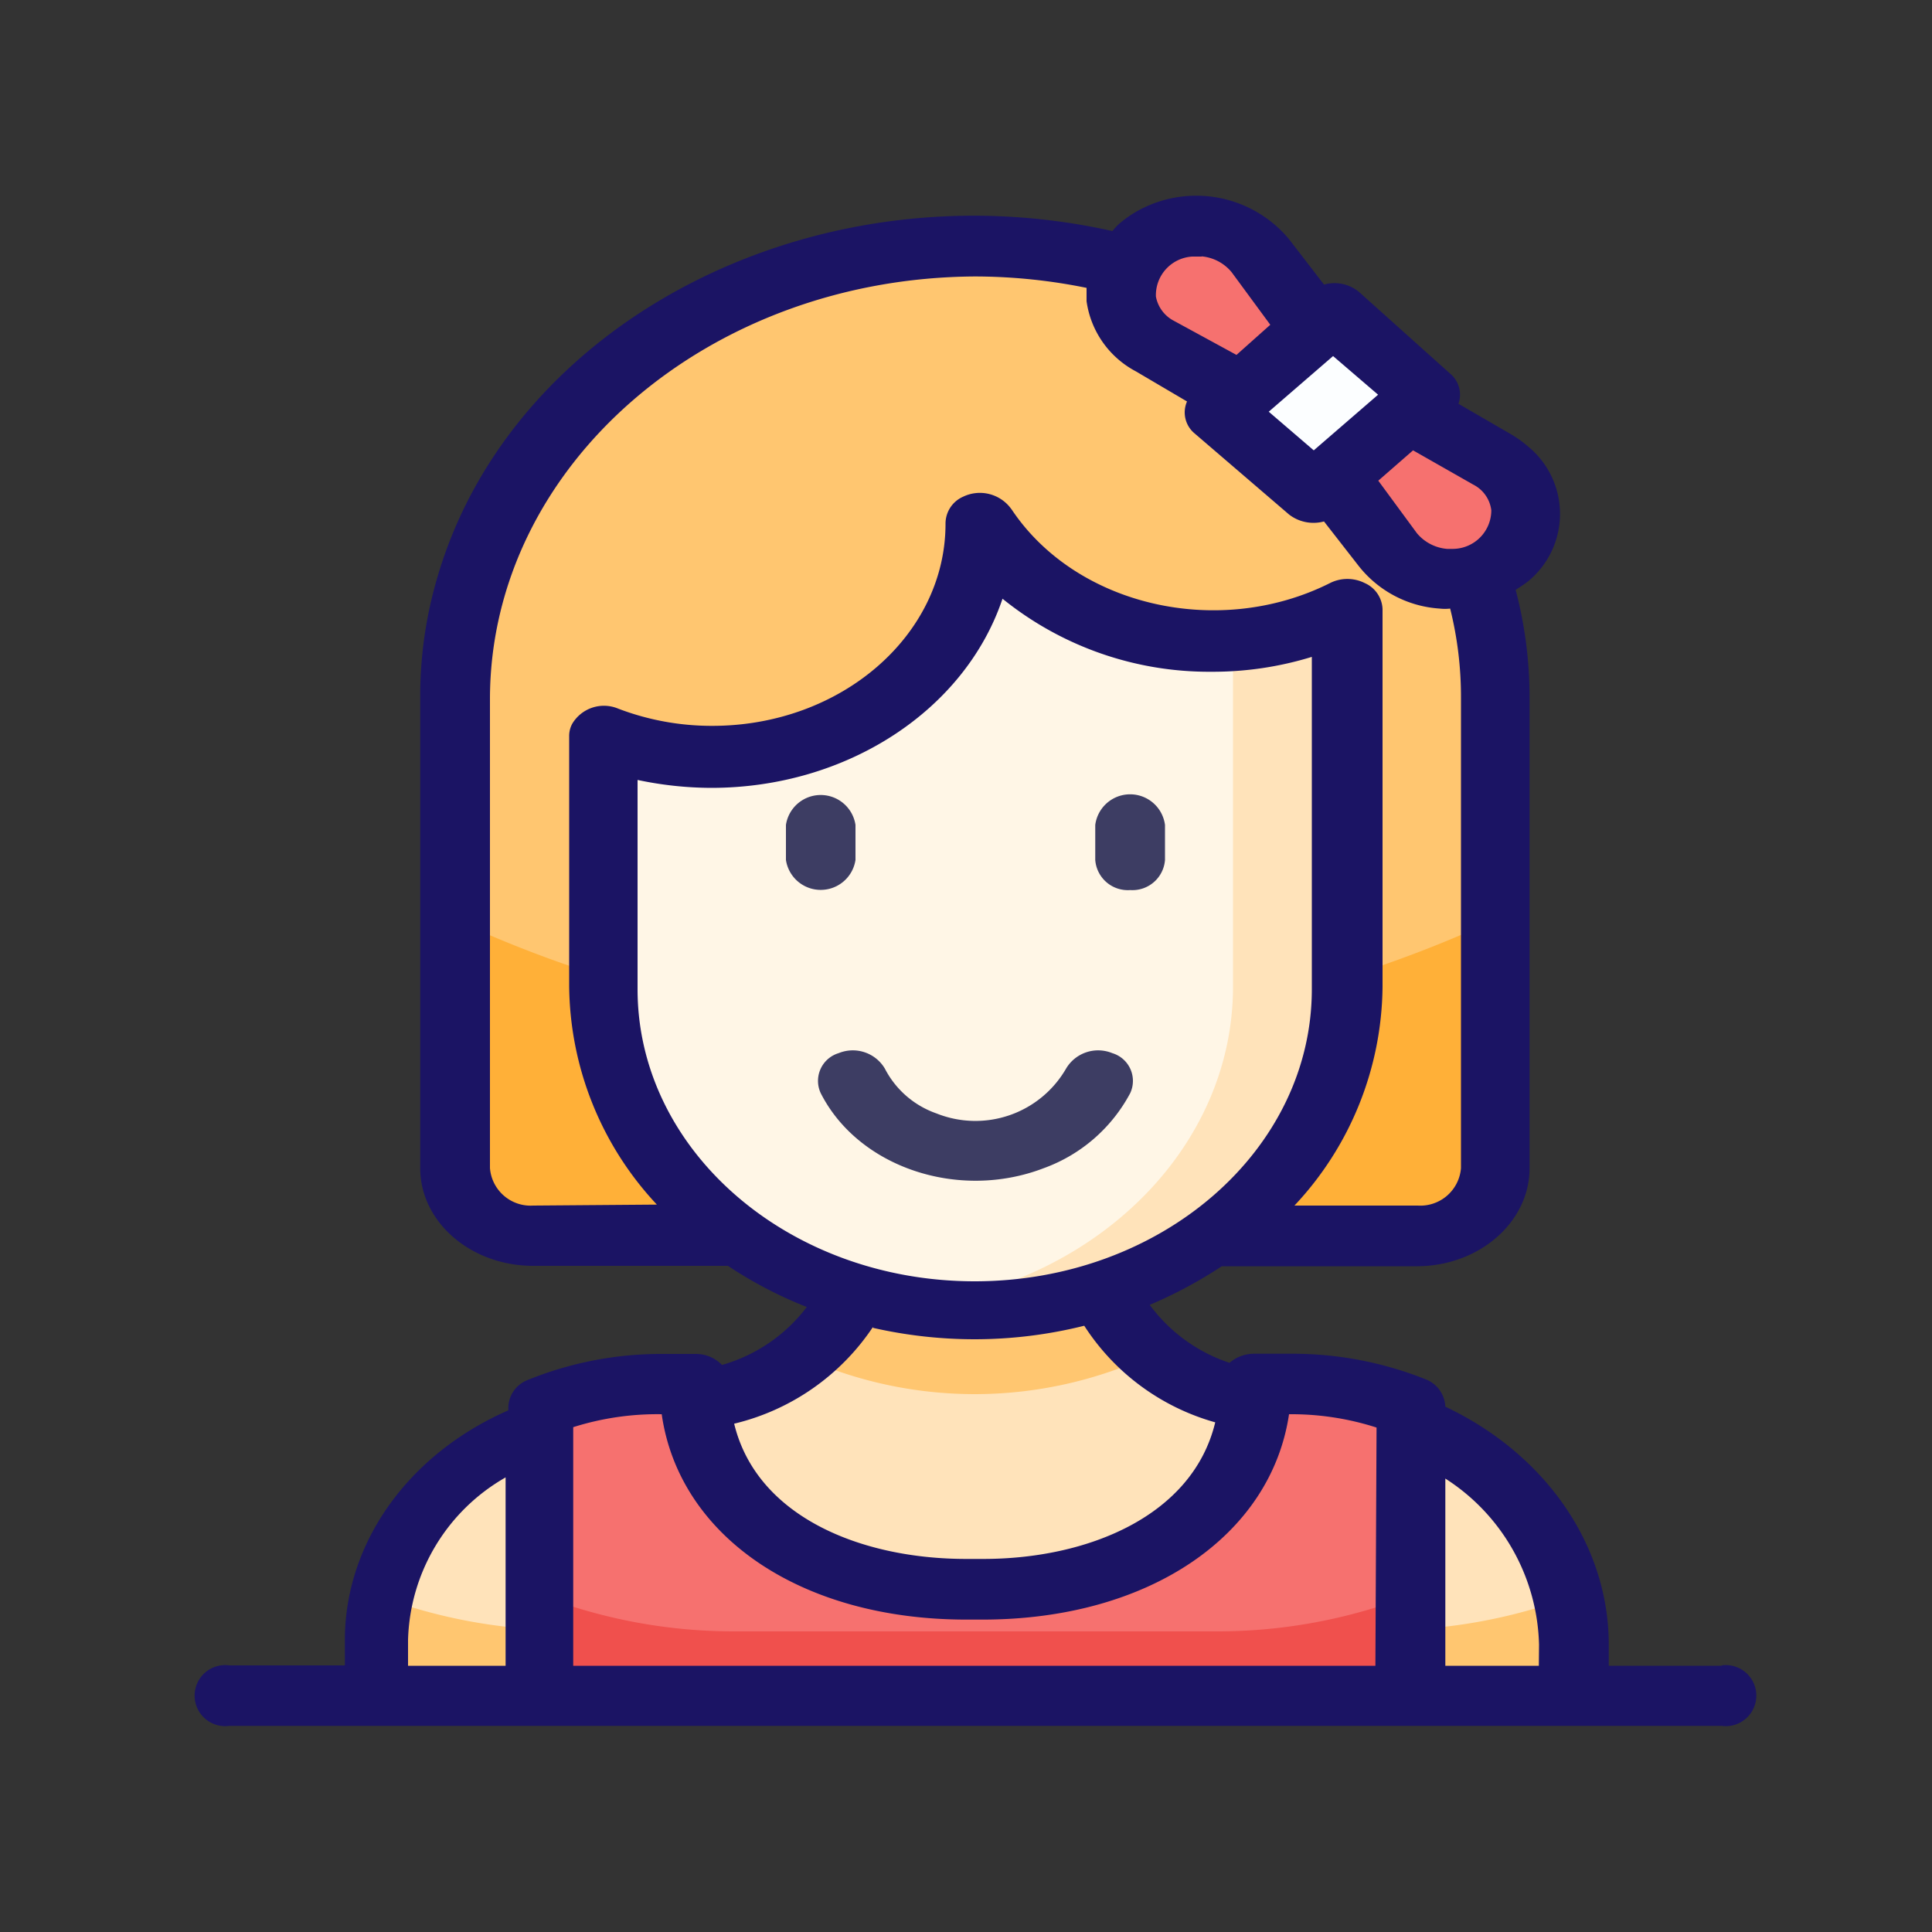 <?xml version="1.0" standalone="no"?><!DOCTYPE svg PUBLIC "-//W3C//DTD SVG 1.1//EN" "http://www.w3.org/Graphics/SVG/1.1/DTD/svg11.dtd"><svg t="1561894366571" class="icon" viewBox="0 0 1024 1024" version="1.1" xmlns="http://www.w3.org/2000/svg" p-id="2458" xmlns:xlink="http://www.w3.org/1999/xlink" width="512" height="512"><rect x="0" y="0" width="1024" height="1024" fill="#333333" stroke="none"/><defs><style type="text/css"></style></defs><path d="M686.08 743.629h-2.253c-58.266 0-105.574-40.96-105.574-91.546v-40.96H460.083v40.96c0 50.586-47.309 91.546-105.677 91.546H348.16c-81.92 0-147.763 57.344-147.763 128.102v27.238h633.754v-27.238c0-70.758-66.15-128.102-148.07-128.102z" fill="#FFE3BA" p-id="2459"></path><path d="M425.779 719.462a221.696 221.696 0 0 0 184.32-1.229 85.709 85.709 0 0 1-32.768-66.15v-40.96H460.083v40.96a85.709 85.709 0 0 1-34.304 67.379z m408.371 126.157a283.853 283.853 0 0 1-101.171 18.432H301.056a283.853 283.853 0 0 1-101.171-18.432v52.634h634.266z" fill="#FFC670" p-id="2460"></path><path d="M517.018 130.458c152.269 0 275.763 107.008 275.763 239.002v249.651a38.912 38.912 0 0 1-40.96 35.84H282.624a38.912 38.912 0 0 1-40.96-35.84V369.664c0-131.994 122.88-239.104 275.558-239.206z" fill="#FFC670" p-id="2461"></path><path d="M517.018 547.021a642.765 642.765 0 0 1-275.763-59.494v131.584a38.912 38.912 0 0 0 40.96 35.84h469.197a38.912 38.912 0 0 0 40.96-35.84V487.526a642.765 642.765 0 0 1-275.354 59.494z" fill="#FFB038" p-id="2462"></path><path d="M714.138 314.88v208.179c0 94.31-88.269 170.803-197.12 170.803s-197.12-76.493-197.12-170.803V382.669c71.68 27.546 155.443 0 187.29-62.464a108.851 108.851 0 0 0 12.186-49.664 147.354 147.354 0 0 0 122.88 61.44 157.901 157.901 0 0 0 71.68-16.794z" fill="#FFF6E6" p-id="2463"></path><path d="M653.517 330.957v192.102c0 83.968-70.554 155.443-166.298 168.55a230.912 230.912 0 0 0 30.72 2.253c108.646 0 196.608-76.698 196.608-170.803V314.88a157.082 157.082 0 0 1-60.621 16.077z" fill="#FFE3BA" p-id="2464"></path><path d="M684.134 733.594h-19.354c0 68.915-64.512 108.851-144.077 108.851H512c-79.462 0-143.36-39.936-143.36-108.851h-17.408a167.424 167.424 0 0 0-63.283 12.288v153.6h461.21v-153.6a167.936 167.936 0 0 0-65.024-12.083z" fill="#F6716F" p-id="2465"></path><path d="M747.52 845.619a284.365 284.365 0 0 1-101.171 19.046H387.686A283.955 283.955 0 0 1 286.72 845.619v52.634h461.517v-52.634z" fill="#F0504D" p-id="2466"></path><path d="M605.696 130.048a31.334 31.334 0 0 0 0 48.845 41.882 41.882 0 0 0 6.554 4.608l74.752 42.598 29.798-25.6-49.152-65.024a44.032 44.032 0 0 0-55.501-10.24 39.117 39.117 0 0 0-6.144 4.403zM797.184 296.96a32.768 32.768 0 0 0-6.246-53.453L716.8 200.806l-29.594 25.6 49.152 64.819a43.52 43.52 0 0 0 55.091 9.421 34.202 34.202 0 0 0 5.734-3.686z" fill="#F6716F" p-id="2467"></path><path d="M646.349 217.907L706.56 165.99l49.869 43.213L696.32 261.222z" fill="#FCFEFF" p-id="2468"></path><path d="M912.486 882.893h-59.802v-11.162c0-52.634-33.382-100.966-86.63-126.157a16.282 16.282 0 0 0-10.24-14.438 190.054 190.054 0 0 0-71.68-13.619h-19.354a19.866 19.866 0 0 0-13.107 4.813 86.118 86.118 0 0 1-42.291-30.72 238.899 238.899 0 0 0 38.195-20.48h103.322c32.973 0 59.699-23.245 59.802-51.814V369.664a224.666 224.666 0 0 0-7.373-57.037c2.253-1.434 4.403-2.867 6.451-4.403a46.182 46.182 0 0 0 0-71.68 59.802 59.802 0 0 0-9.216-6.554l-27.546-15.974a14.541 14.541 0 0 0-4.403-15.974l-48.435-43.418a20.48 20.48 0 0 0-18.432-3.789l-18.534-24.064a64 64 0 0 0-80.691-14.746 62.259 62.259 0 0 0-9.421 6.656 30.72 30.72 0 0 0-3.482 3.789c-156.979-35.123-317.44 46.694-357.581 182.784a222.31 222.31 0 0 0-9.318 64.41v249.446c0 28.57 26.829 51.814 59.904 51.814h103.219a221.594 221.594 0 0 0 41.779 21.811 85.914 85.914 0 0 1-44.954 30.72 19.149 19.149 0 0 0-13.414-5.837h-18.534a187.699 187.699 0 0 0-71.066 13.824 15.974 15.974 0 0 0-10.24 14.541V747.52c-52.941 23.142-86.426 70.042-86.63 121.344v13.824h-61.235a16.179 16.179 0 1 0 0 32.051h790.938a16.179 16.179 0 1 0 0-32.051z m-644.506 0h-51.712v-13.722a102.4 102.4 0 0 1 51.712-86.118z m512.819-626.074a17.715 17.715 0 0 1 9.626 13.619 20.48 20.48 0 0 1-20.48 20.48h-2.97a23.347 23.347 0 0 1-15.974-8.294l-20.48-27.853 18.432-16.077zM706.56 188.723l23.859 20.48L696.32 238.694l-23.859-20.48z m-69.632-52.838a23.347 23.347 0 0 1 15.872 8.397l20.48 27.853L655.36 188.109l-33.075-18.022a18.227 18.227 0 0 1-9.626-12.902 20.48 20.48 0 0 1 19.251-21.197h5.018zM282.624 638.976a21.606 21.606 0 0 1-22.938-19.866V369.664c0.614-122.88 115.405-222.515 257.331-223.13a297.574 297.574 0 0 1 58.88 6.042v7.066a49.869 49.869 0 0 0 26.112 37.171l27.136 15.974a14.438 14.438 0 0 0 4.096 16.998l49.971 42.906a21.197 21.197 0 0 0 18.534 3.686l18.432 23.654a59.597 59.597 0 0 0 42.906 22.528 24.986 24.986 0 0 0 5.53 0 193.229 193.229 0 0 1 5.734 47.104v249.446a21.606 21.606 0 0 1-22.938 19.866H686.08a171.52 171.52 0 0 0 46.694-115.917V322.765a15.77 15.77 0 0 0-9.421-13.722 20.48 20.48 0 0 0-18.432 0c-58.982 29.594-134.451 12.186-168.653-38.912l-0.614-0.819a20.48 20.48 0 0 0-25.19-6.042 15.565 15.565 0 0 0-9.318 14.336c0 59.187-55.398 107.11-123.597 107.11a138.854 138.854 0 0 1-49.869-9.114 19.558 19.558 0 0 0-24.371 7.987 13.517 13.517 0 0 0-1.638 6.554V522.24A171.52 171.52 0 0 0 348.16 638.464zM337.92 523.059V413.389a190.464 190.464 0 0 0 39.014 4.198c71.68 0 134.451-40.96 154.419-100.25a174.08 174.08 0 0 0 110.797 38.707A178.381 178.381 0 0 0 695.296 348.16v176.128c0 85.504-79.974 154.829-178.688 154.829S337.92 609.792 337.92 524.288z m124.826 180.736a243.302 243.302 0 0 0 53.862 6.042 239.821 239.821 0 0 0 58.061-7.168 121.549 121.549 0 0 0 69.427 51.2c-11.981 49.766-67.789 72.397-122.88 72.397H512c-55.398 0-110.899-22.221-122.88-71.68a122.88 122.88 0 0 0 73.523-51.2z m266.24 179.098H303.821V756.429a147.866 147.866 0 0 1 46.899-6.861c9.114 64 72.806 108.851 161.485 108.851h8.499c88.678 0 152.986-44.851 162.509-108.851h1.536a147.251 147.251 0 0 1 44.851 7.066z m86.63 0h-49.562v-99.226a107.622 107.622 0 0 1 49.664 88.064z" fill="#1B1464" p-id="2469"></path><path d="M599.04 579.379a15.36 15.36 0 0 0-9.523-21.197 19.763 19.763 0 0 0-24.474 8.192 55.501 55.501 0 0 1-68.71 23.757 48.845 48.845 0 0 1-27.341-23.757 19.763 19.763 0 0 0-24.474-8.192 15.36 15.36 0 0 0-9.523 21.197c19.866 39.219 72.806 57.139 118.067 39.834a84.48 84.48 0 0 0 45.978-39.834zM453.427 455.782V437.248a18.637 18.637 0 0 0-36.864 0v18.534a18.637 18.637 0 0 0 36.864 0z m145.613 15.974a17.306 17.306 0 0 0 18.432-15.974V437.248a18.637 18.637 0 0 0-36.966 0v18.534a17.306 17.306 0 0 0 18.534 15.974z" fill="#3D3D63" p-id="2470"></path></svg>